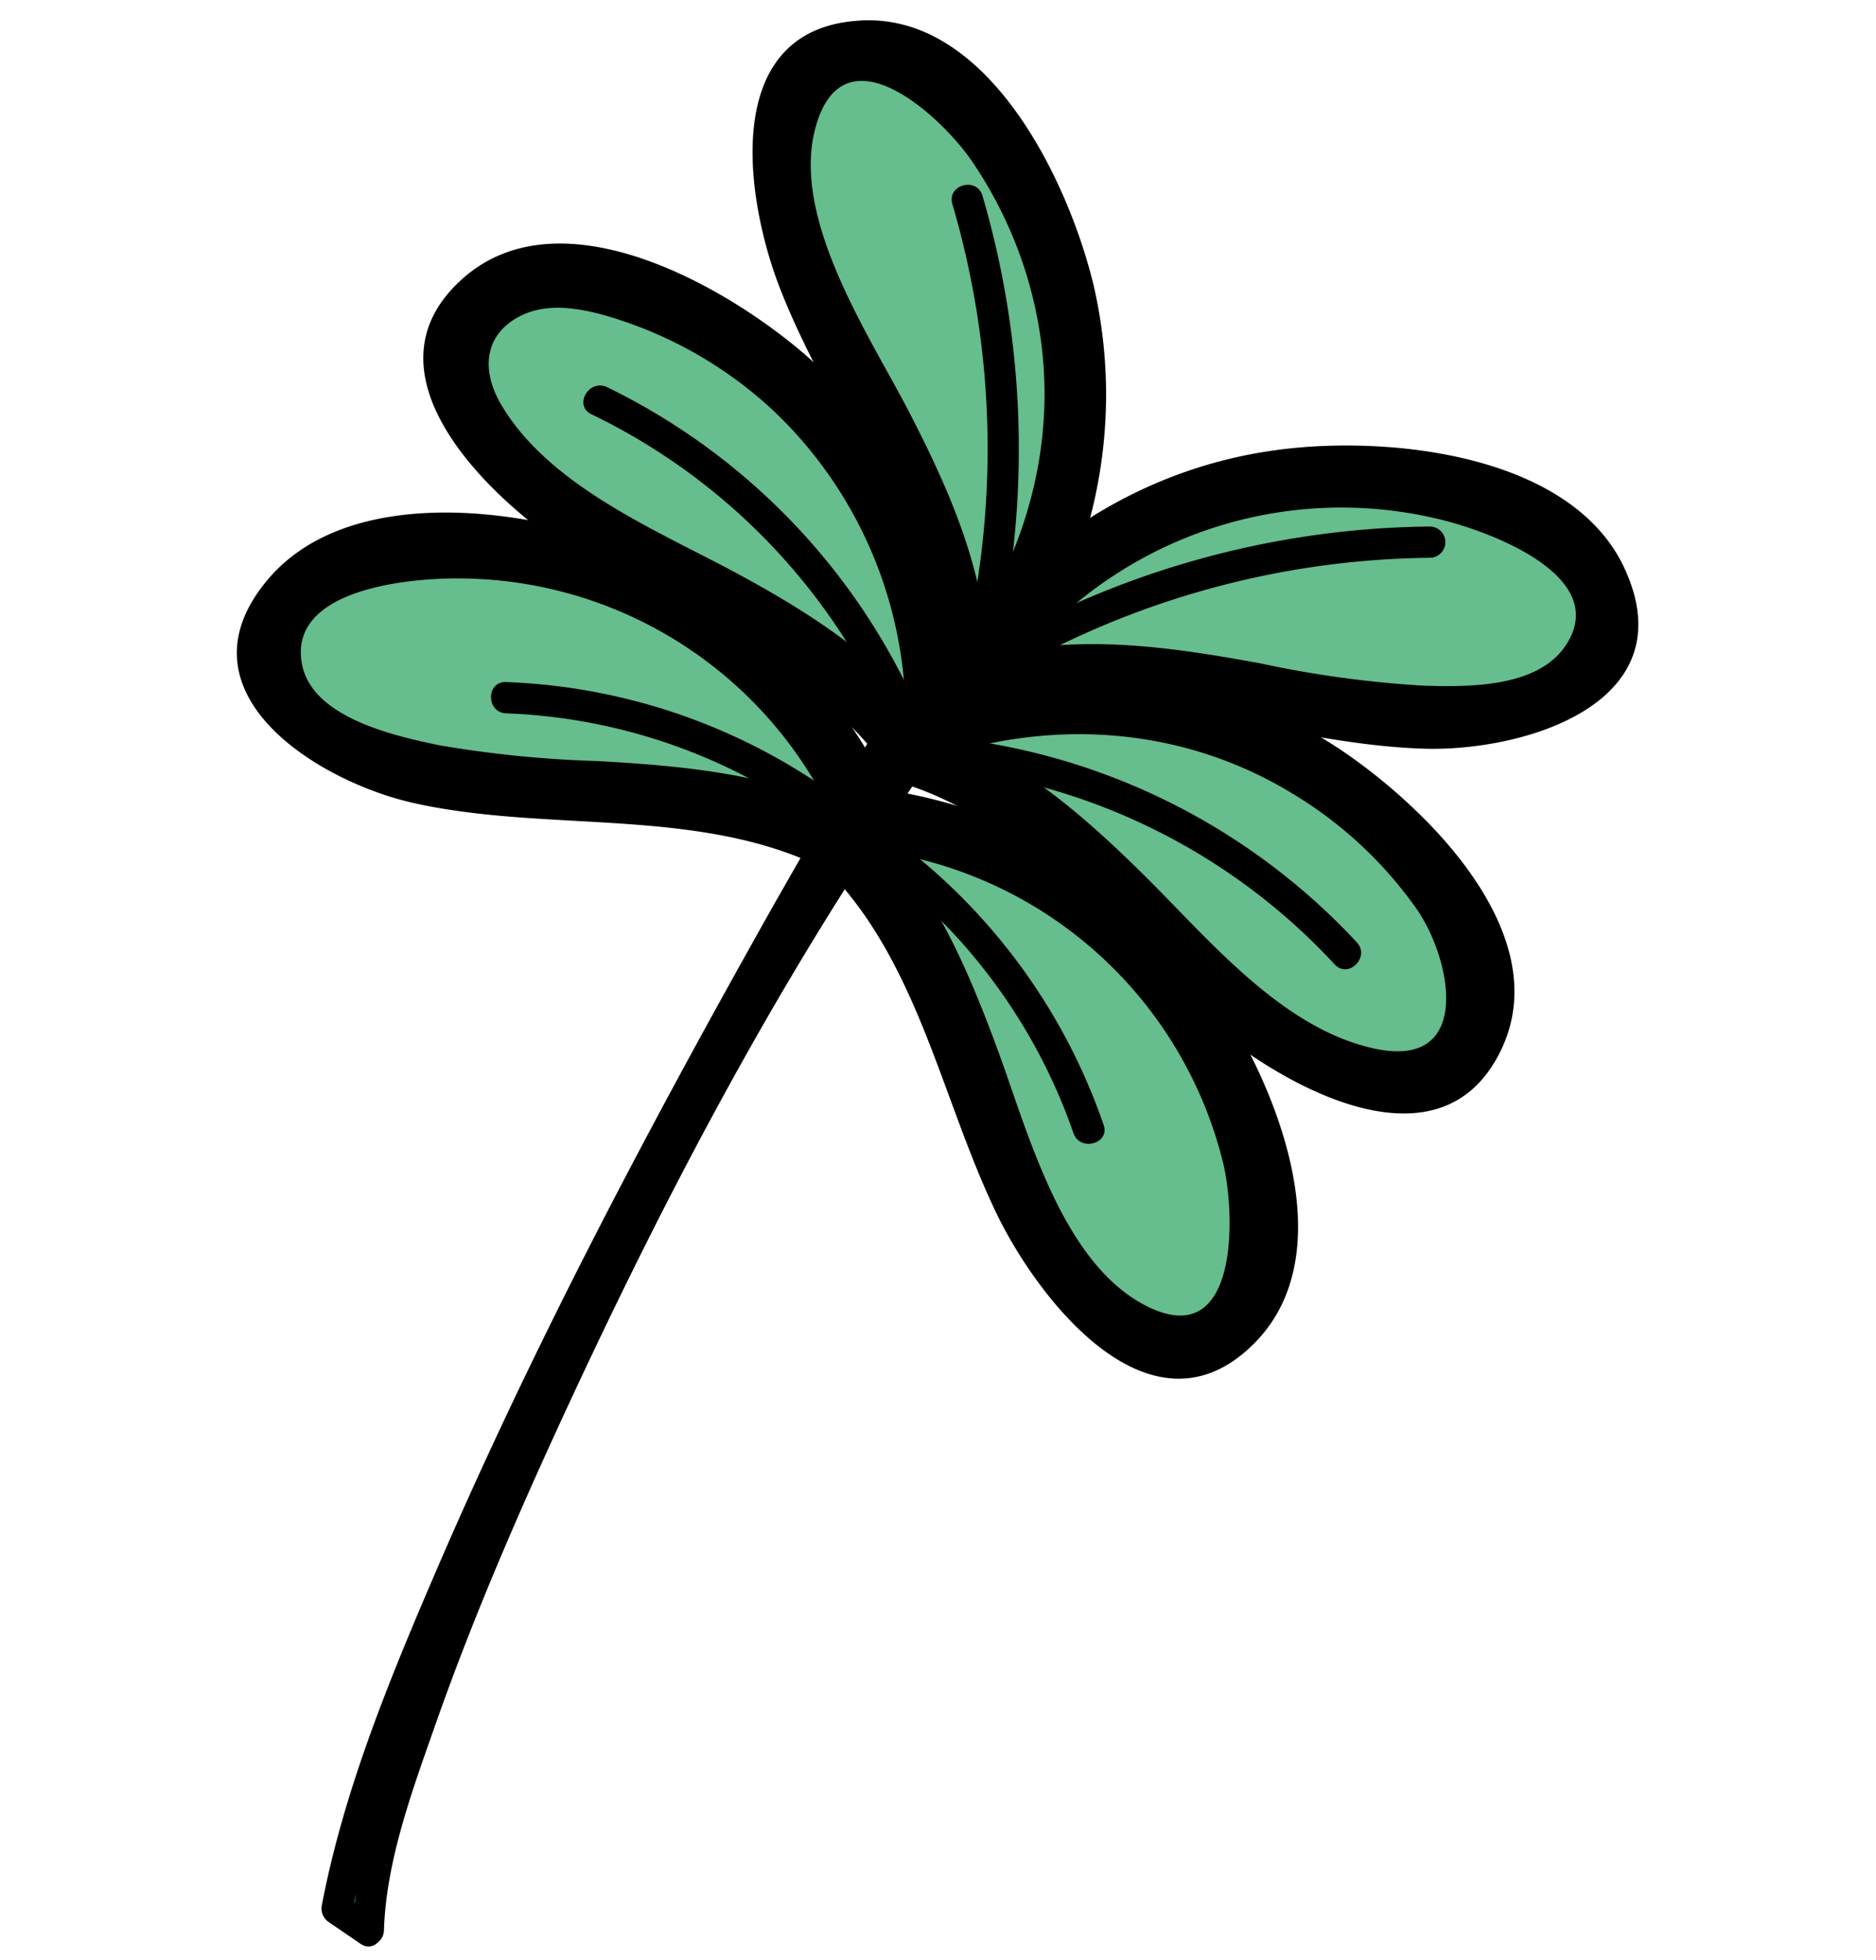 <svg xmlns="http://www.w3.org/2000/svg" viewBox="0 0 180 188"><defs><style>.a{fill:#00b997;}.b{fill:#66bd8d;}</style></defs><title>bush-deco</title><path class="a" d="M35.34,185.14c.42-21.87,45.16-112.57,65.13-126.57,0,0-6.93.46-10.51,4.88S38.69,149,32.39,183.09Z"/><path d="M36.84,185.14c.21-6.62,2.68-13.3,4.85-19.48,3.38-9.65,7.41-19.07,11.67-28.36C62.5,117.38,72.7,97.68,84.87,79.42c4.57-6.85,9.56-14.66,16.35-19.55,1.08-.78.88-2.93-.75-2.8-6.46.54-10.79,3.82-14.06,9.05-4.18,6.67-8.08,13.52-12,20.37-11.83,21-23.16,42.32-32.67,64.43-4.4,10.23-8.74,20.78-10.85,31.77a1.58,1.58,0,0,0,.69,1.69l3,2.05c1.59,1.1,3.09-1.5,1.51-2.59l-3-2.05.69,1.7c3.89-20.34,14.08-39.84,23.28-58.18,9-18,18.64-35.65,29-52.89,3.65-6.09,6.35-11.68,14.39-12.35l-.76-2.79c-5.64,4.06-9.94,9.94-13.93,15.54a293.64,293.64,0,0,0-17,27.45c-11,19.75-21.06,40.3-28.87,61.54-2.71,7.37-5.79,15.37-6,23.33C33.78,187.07,36.78,187.06,36.84,185.14Z"/><path class="b" d="M83.87,80a42.83,42.83,0,0,0-45.19-27.2,19,19,0,0,0-8.61,2.84c-2.51,1.75-4.36,4.67-4.15,7.71.29,4.4,4.51,7.46,8.61,9.06,15.31,6,34,.7,48,9.37"/><path d="M86.76,79.19C82,67.44,73.28,58,61.5,53c-10-4.17-27.76-6.92-35.79,2.57-9.15,10.82,4.79,19.44,14.1,21.48,13.61,3,28.7,0,41.16,7.27,3.35,2,6.37-3.23,3-5.18C75.84,74.42,66.66,73.52,57.4,73a109.14,109.14,0,0,1-15.21-1.51C38,70.62,30.07,68.9,29,63.82c-1.52-7.29,10.09-8.33,14.67-8.34A39.8,39.8,0,0,1,81,80.79c1.43,3.53,7.24,2,5.79-1.6Z"/><path class="b" d="M89.84,71.38a42.85,42.85,0,0,0-29.6-43.64,19,19,0,0,0-9-1c-3,.53-5.92,2.4-7,5.25-1.57,4.12,1,8.67,4,11.84C59.64,55.63,78.81,58.7,87.84,72.43"/><path d="M92.84,71.38A46.37,46.37,0,0,0,77.36,34.11c-7.68-6.67-23.59-15.78-33-7.36-9.93,8.88,2.19,20.62,9.76,25.69,10.4,7,23.71,10.8,31.12,21.5,2.19,3.15,7.39.16,5.18-3-4.92-7.1-11.89-11.69-19.37-15.76-7.76-4.22-18.32-8.43-23-16.43-1.84-3.17-1.67-6.6,1.83-8.42,3.11-1.62,7.16-.48,10.27.59a39.78,39.78,0,0,1,14.11,8.52,40.64,40.64,0,0,1,12.55,32c-.18,3.86,5.82,3.86,6,0Z"/><path class="b" d="M94,64.47a42.81,42.81,0,0,0,.19-52.74A19,19,0,0,0,87.36,5.8a9.09,9.09,0,0,0-8.75.38c-3.62,2.51-4.09,7.7-3.36,12C78,34.43,92.07,47.78,91.78,64.2"/><path d="M96.61,66a46.41,46.41,0,0,0,8.33-38.59C102.54,17.35,94.69.88,82.13,2,69.06,3.06,71.55,19.21,74.82,27.61c4.71,12.12,13.85,23.1,14,36.59,0,3.86,6,3.87,6,0-.07-8.88-3.54-16.82-7.54-24.58-3.86-7.5-11.75-19.06-8.87-27.94s11.89-.46,14.72,3.6a40.18,40.18,0,0,1,6.42,15.35c2.18,11.55-1.07,23-8.08,32.33C89.11,66,94.31,69,96.61,66Z"/><path d="M84.7,79.94A57.56,57.56,0,0,0,48.56,65.42c-1.93-.08-1.93,2.92,0,3a54.23,54.23,0,0,1,34,13.64c1.44,1.27,3.57-.84,2.12-2.12Z"/><path d="M89.51,71.6A62.5,62.5,0,0,0,58.26,37.14c-1.73-.84-3.26,1.74-1.52,2.59A59.51,59.51,0,0,1,86.62,72.4c.67,1.79,3.57,1,2.89-.8Z"/><path d="M95,64.71a86.39,86.39,0,0,0-.73-45.93c-.54-1.85-3.44-1.06-2.89.8a83.09,83.09,0,0,1,.72,44.33c-.48,1.87,2.42,2.67,2.9.8Z"/><path class="b" d="M81.65,78.35a42.82,42.82,0,0,1,39.22,35.25,18.79,18.79,0,0,1-.2,9.07,9.06,9.06,0,0,1-6.15,6.23c-4.29,1-8.45-2.14-11.18-5.6-10.18-12.89-10.62-32.3-23-43.11"/><path d="M81.65,81.35a39.8,39.8,0,0,1,35.66,30c1.23,4.77,1.69,18.29-7.14,14-8.39-4.1-11.61-17.12-14.61-25.11C92.49,92,89,84.06,82.47,78.07c-2.84-2.61-7.1,1.62-4.25,4.24,9.76,9,11.87,22.63,17.41,34.11,4.05,8.37,15,22.4,24.84,12.3,9-9.29,1.21-26.68-5.21-35.22-8.08-10.75-20.32-17-33.61-18.15-3.85-.34-3.82,5.66,0,6Z"/><path class="b" d="M88.13,70.12a42.8,42.8,0,0,1,50.39,15.55A18.82,18.82,0,0,1,142.14,94a9,9,0,0,1-3,8.23c-3.48,2.71-8.57,1.61-12.5-.38C112,94.39,103.48,77,87.72,72.33"/><path d="M88.93,73c11.59-4.14,24.24-3.41,34.89,3a39.36,39.36,0,0,1,12.11,11.19c3.43,4.95,5.43,15.58-4.25,13.34-8.82-2-15.78-10.54-21.94-16.62S97,72.14,88.51,69.44c-3.68-1.18-5.26,4.61-1.59,5.79,12.42,4,20,15.48,29.68,23.41,7,5.76,21.76,14,27.46,2,5.21-11-7.07-23.05-15.21-28.58-12.19-8.27-27.76-9.76-41.52-4.85-3.61,1.29-2,7.09,1.6,5.79Z"/><path class="b" d="M93.52,64.1a42.82,42.82,0,0,1,50.37-15.61,19,19,0,0,1,7.69,4.82c2,2.3,3.11,5.57,2.19,8.48-1.34,4.2-6.17,6.16-10.54,6.73-16.29,2.13-33.18-7.44-48.8-2.36"/><path d="M96.11,65.61A39.85,39.85,0,0,1,138.87,50c4.4,1.16,15.68,5.35,11.37,11.89-2.68,4.06-9.24,4-13.55,3.88A102.2,102.2,0,0,1,121,63.64c-9.14-1.68-18.29-3-27.39-.37-3.7,1.08-2.12,6.88,1.6,5.78,13.8-4,27.6,2.36,41.46,2.76,9.5.28,25-4.3,19.3-17.08-5-11.27-22.92-13-33.44-11.57-12.93,1.72-24,8.94-31.62,19.42-2.27,3.14,2.93,6.13,5.18,3Z"/><path d="M80,80.16a54.22,54.22,0,0,1,23,28.53c.63,1.81,3.53,1,2.89-.8A57.45,57.45,0,0,0,81.51,77.57c-1.66-1-3.16,1.58-1.52,2.59Z"/><path d="M88.06,73.5a59.56,59.56,0,0,1,40,19c1.32,1.42,3.44-.71,2.12-2.12A62.64,62.64,0,0,0,88.06,70.5c-1.92-.13-1.92,2.88,0,3Z"/><path d="M94.57,65.8a83,83,0,0,1,42.61-12.3,1.5,1.5,0,0,0,0-3A86.08,86.08,0,0,0,93.06,63.21c-1.65,1-.14,3.6,1.51,2.59Z"/></svg>